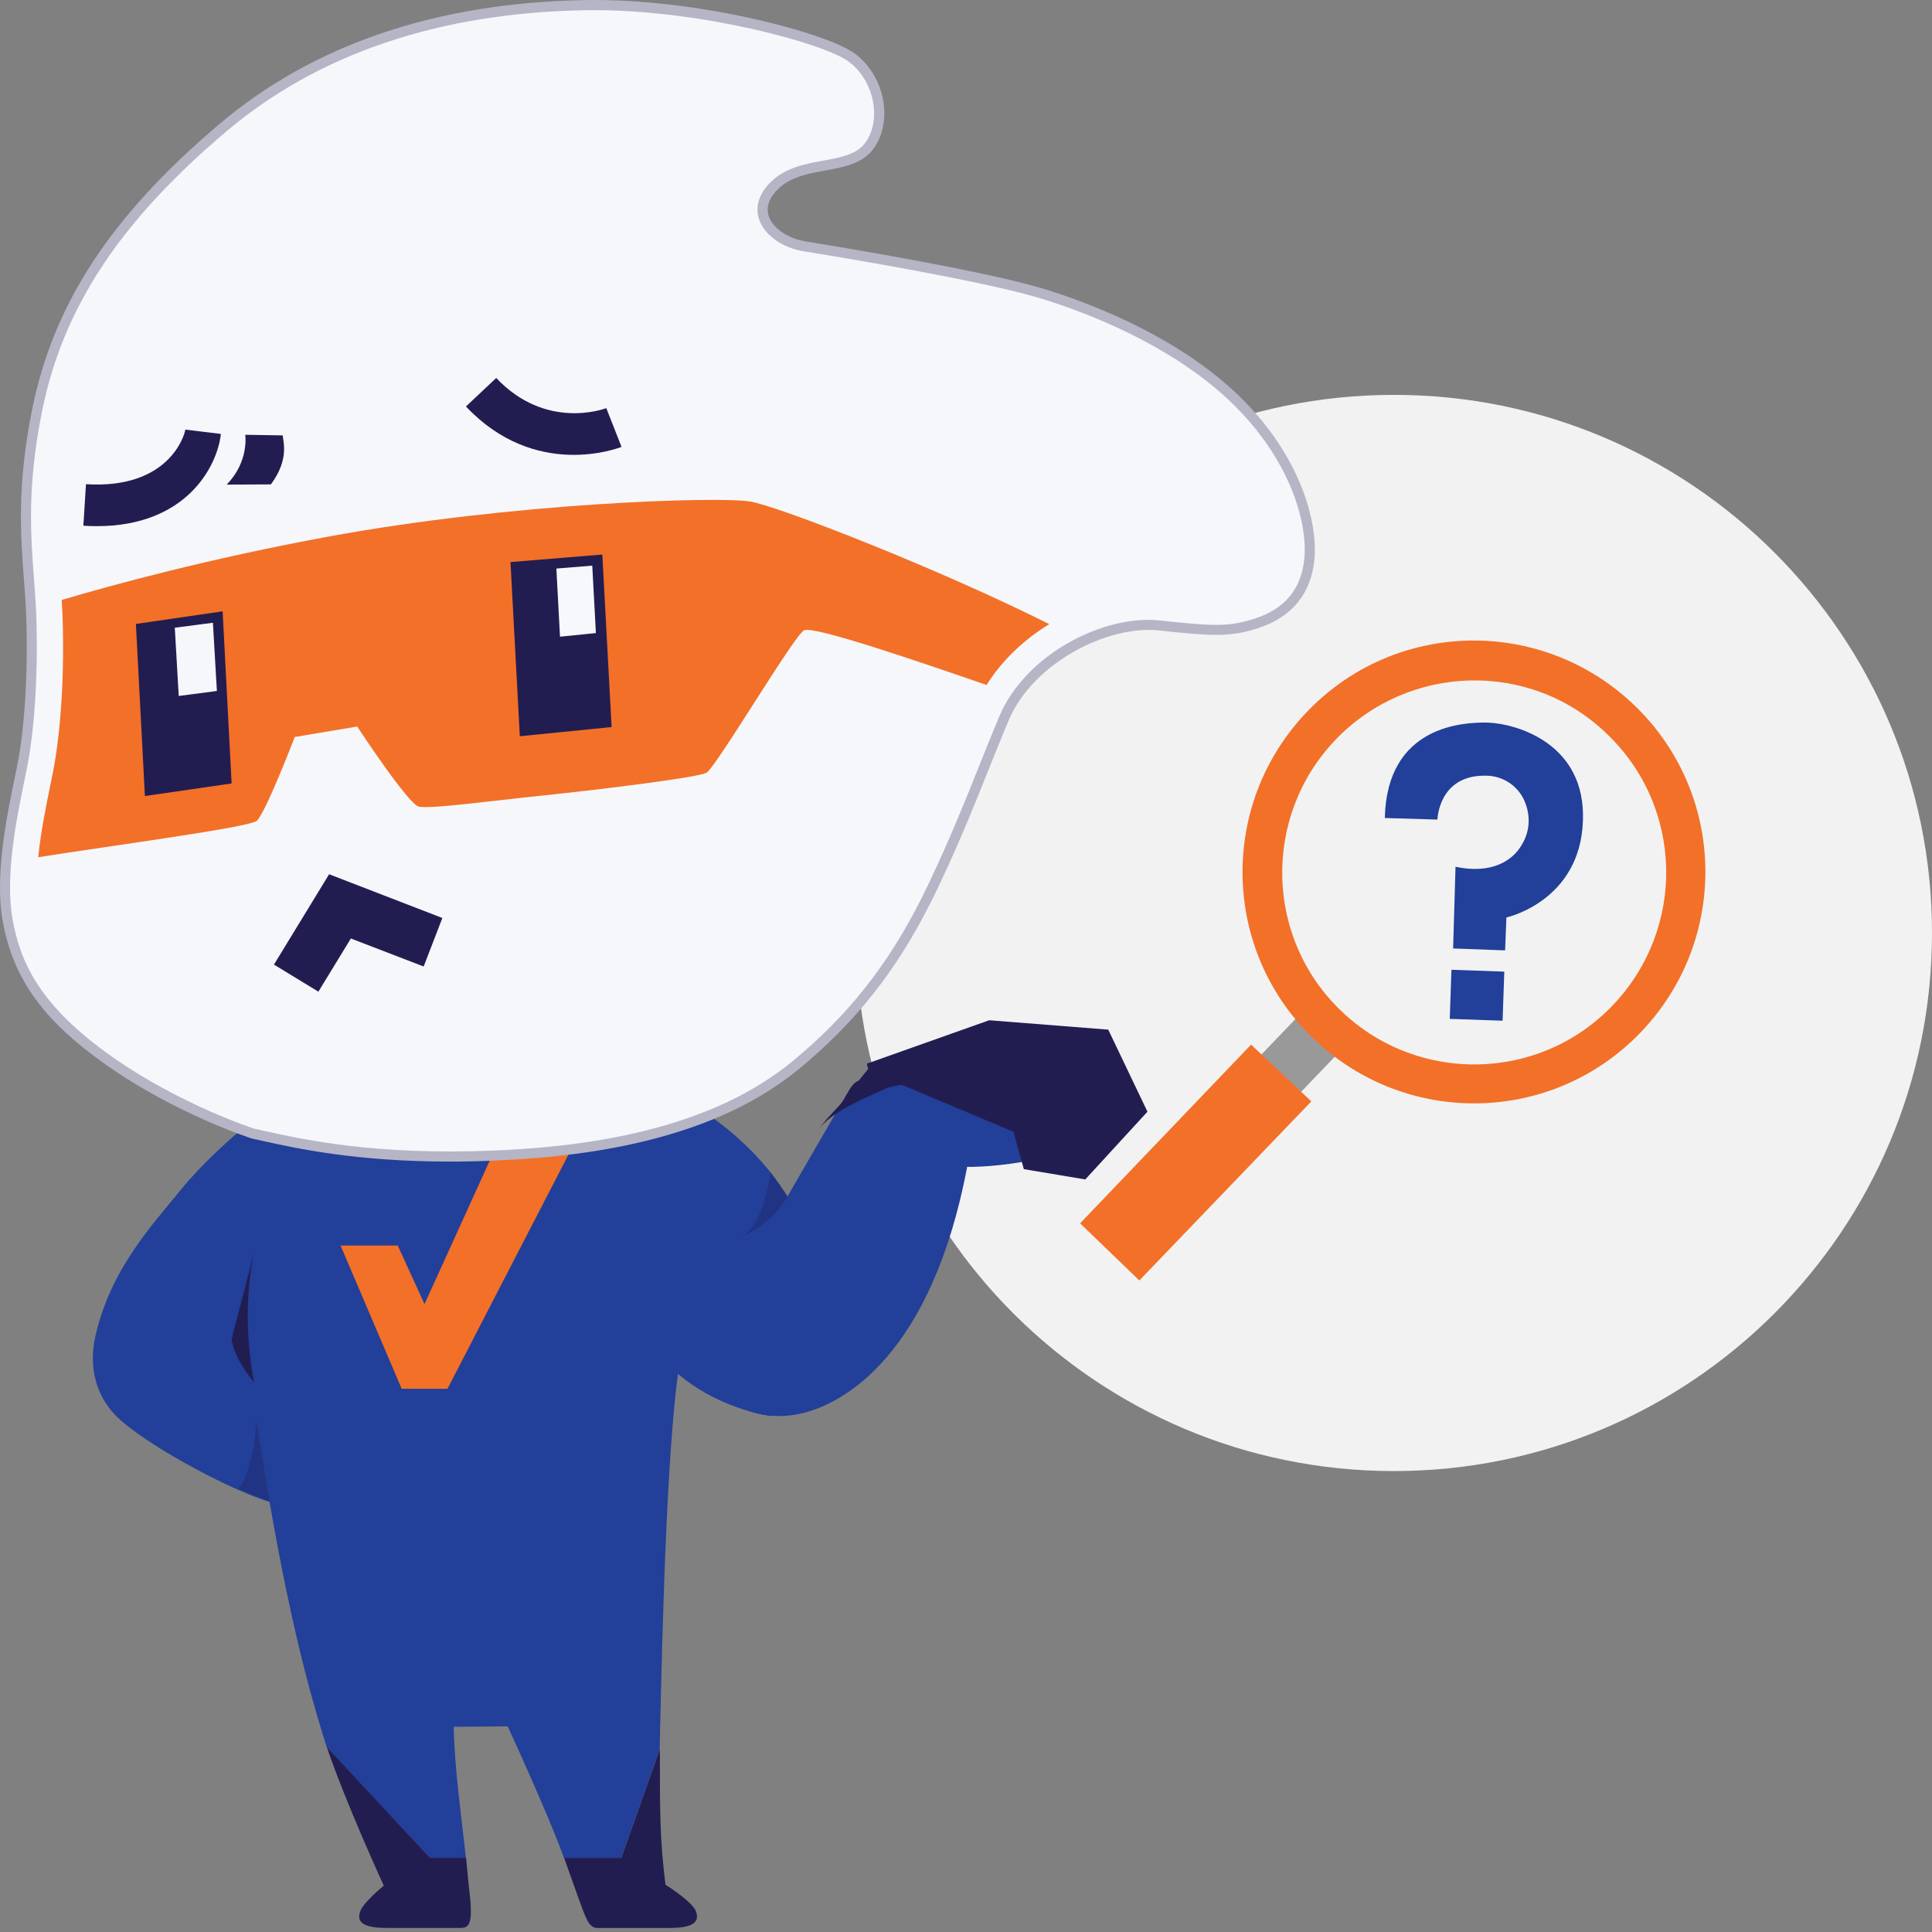 <svg width="88" height="88" viewBox="0 0 88 88" fill="none" xmlns="http://www.w3.org/2000/svg">
<rect x="0" y="0" width="88" height="88" fill="#808080" stroke="none"/>
<g clip-path="url(#clip0_1757_16055)">
<path d="M63.49 67.005C77.026 67.005 88 56.032 88 42.495C88 28.959 77.026 17.986 63.49 17.986C49.953 17.986 38.98 28.959 38.98 42.495C38.98 56.032 49.953 67.005 63.49 67.005Z" fill="#F2F2F2"/>
<path d="M30.883 51.178C28.571 51.973 25.669 52.504 21.983 52.653C16.467 52.873 12.757 51.852 10.992 51.458C10.992 51.458 9.419 52.729 8.173 54.27C6.927 55.811 5.036 57.807 4.345 60.86C4.015 62.309 4.381 63.745 5.547 64.736C7.108 66.067 10.518 67.869 12.279 68.411C12.533 69.9 12.799 71.267 13.025 72.354C13.627 75.274 14.207 77.449 14.88 79.576L19.579 84.628H21.223C21.005 82.604 20.71 80.653 20.666 78.654L23.125 78.633C23.125 78.633 24.987 82.665 25.688 84.628H28.291L30.047 79.68C30.187 73.062 30.412 65.114 31.018 61.663C31.506 57.954 30.883 51.178 30.883 51.178Z" fill="#223F99"/>
<path d="M59.217 26.881L58.787 27.479C58.952 27.305 59.093 27.103 59.217 26.881Z" fill="#F9FAFA"/>
<path d="M59.224 26.863L58.794 27.461C58.959 27.289 59.098 27.087 59.224 26.863Z" fill="#F9FAFA"/>
<path d="M17.481 85.892C17.481 85.892 16.59 86.602 16.414 87.046C16.162 87.682 16.831 87.815 17.63 87.815H20.948C21.365 87.815 21.562 87.675 21.381 86.15C21.342 85.832 21.291 85.283 21.23 84.623H19.585L14.884 79.572C15.729 82.077 17.481 85.892 17.481 85.892Z" fill="#221D51"/>
<path d="M30.313 85.848C30.313 85.848 31.52 86.599 31.694 87.046C31.946 87.682 31.277 87.817 30.478 87.817H27.217C26.801 87.817 26.686 87.384 26.24 86.153C26.093 85.747 25.999 85.472 25.695 84.625H28.298L30.054 79.677C30.075 80.341 30.018 82.578 30.155 84.316C30.208 85.01 30.313 85.848 30.313 85.848Z" fill="#221D51"/>
<path d="M22.404 52.651L19.336 59.399L18.118 56.733H15.512L18.296 63.257H20.382L26.013 52.358C24.916 52.497 23.739 52.596 22.464 52.646C22.441 52.648 22.423 52.648 22.404 52.651Z" fill="#F37028"/>
<path d="M30.883 51.174L31.204 50.12C31.204 50.12 35.676 52.396 36.949 56.946C38.222 61.496 35.117 64.498 35.117 64.498C35.117 64.498 28.685 63.713 28.31 57.145L30.883 51.174Z" fill="#223F99"/>
<path d="M35.444 55.231C34.215 56.562 31.939 56.63 31.698 57.242C31.337 58.155 30.995 59.541 31.366 61.018C32.014 63.6 34.121 64.864 36.381 64.406C38.501 63.976 42.447 61.62 44.054 53.148C44.054 53.148 45.039 53.18 46.548 52.928C49.93 52.358 49.964 49.608 49.3 49.514C48.867 49.454 48.125 49.328 46.614 49.498C45.801 49.587 44.869 49.019 44.146 48.973C42.078 48.84 40.395 48.083 39.044 49.404L38.566 49.837L35.444 55.231Z" fill="#223F99"/>
<path d="M39.543 48.689C39.461 48.419 39.5 48.442 39.5 48.442L45.057 46.471L50.479 46.899L52.265 50.636L49.433 53.722L46.635 53.253L46.161 51.549L41.084 49.415C41.084 49.415 40.594 49.45 40.232 49.633C39.749 49.875 37.81 50.604 37.256 51.501C37.599 50.943 38.272 50.377 38.442 50.081C38.623 49.768 38.797 49.326 39.11 49.225L39.543 48.689Z" fill="#221D51"/>
<path d="M56.414 18.338C53.838 15.762 49.985 14.1 47.2 13.301C44.416 12.502 38.105 11.462 36.651 11.226C35.2 10.99 34.013 9.715 35.259 8.472C36.505 7.226 38.696 7.849 39.584 6.665C40.475 5.481 40.029 3.553 38.813 2.637C37.597 1.719 31.643 0.148 26.636 0.237C21.628 0.327 15.377 1.391 10.133 5.836C4.889 10.28 2.577 14.278 1.691 18.693C0.8 23.108 1.336 25.597 1.423 28.056C1.512 30.515 1.363 33.151 1.006 34.928C0.651 36.705 -0.061 39.697 0.353 41.948C0.77 44.199 1.835 46.125 5.004 48.346C8.175 50.569 11.521 51.636 11.521 51.636C11.635 51.662 11.759 51.689 11.889 51.717C13.655 52.108 16.936 52.864 22.454 52.642C26.141 52.495 29.038 51.964 31.355 51.167C32.676 50.714 33.807 50.176 34.778 49.569C35.296 49.246 35.772 48.907 36.207 48.552C38.875 46.358 40.679 44.018 42.193 40.996C42.467 40.449 42.717 39.92 42.953 39.4C44.027 37.057 44.794 34.967 45.717 32.759C46.843 30.064 50.307 28.226 52.799 28.494C55.288 28.761 55.998 28.791 57.214 28.404C58.429 28.02 59.494 27.159 59.643 25.441C59.792 23.731 58.993 20.914 56.414 18.338Z" fill="#F6F7FB"/>
<path d="M20.508 52.909C16.21 52.909 13.49 52.305 11.94 51.961L11.841 51.938C11.727 51.916 11.615 51.891 11.509 51.868L11.473 51.858C11.418 51.842 8.038 50.75 4.873 48.531C1.991 46.509 0.617 44.616 0.129 41.987C-0.253 39.915 0.301 37.222 0.667 35.441C0.708 35.244 0.747 35.056 0.782 34.88C1.127 33.164 1.285 30.552 1.194 28.061C1.175 27.52 1.134 26.982 1.091 26.412C0.937 24.397 0.766 22.112 1.466 18.643C2.43 13.836 5.059 9.832 9.984 5.657C14.268 2.028 19.867 0.125 26.631 0.004C31.845 -0.088 37.739 1.536 38.95 2.449C40.315 3.477 40.704 5.55 39.768 6.798C39.269 7.462 38.419 7.615 37.595 7.766C36.807 7.908 35.992 8.057 35.422 8.629C35.026 9.023 34.883 9.442 35.012 9.836C35.19 10.388 35.88 10.864 36.688 10.995C38.483 11.286 44.547 12.295 47.264 13.076C48.652 13.475 53.424 15.018 56.577 18.171C59.245 20.836 60.019 23.76 59.872 25.455C59.735 27.03 58.839 28.125 57.285 28.617C56.041 29.013 55.32 28.988 52.776 28.715C50.466 28.468 47.042 30.179 45.929 32.842C45.611 33.602 45.307 34.364 45.011 35.099C44.45 36.501 43.869 37.95 43.163 39.489C42.902 40.064 42.653 40.59 42.399 41.092C40.832 44.22 38.968 46.571 36.354 48.721C35.914 49.081 35.424 49.429 34.9 49.756C33.888 50.388 32.72 50.933 31.43 51.377C28.928 52.239 25.997 52.724 22.464 52.864C21.779 52.898 21.127 52.909 20.508 52.909ZM27.055 0.462C26.915 0.462 26.778 0.464 26.64 0.466C19.986 0.585 14.482 2.449 10.282 6.01C5.439 10.115 2.858 14.04 1.915 18.736C1.228 22.144 1.398 24.395 1.549 26.38C1.592 26.955 1.633 27.497 1.652 28.044C1.743 30.568 1.581 33.222 1.23 34.969C1.196 35.145 1.157 35.333 1.116 35.532C0.756 37.279 0.214 39.919 0.578 41.902C0.917 43.727 1.702 45.747 5.135 48.154C8.242 50.331 11.557 51.403 11.589 51.414L11.605 51.416C11.709 51.439 11.818 51.465 11.935 51.487L12.036 51.51C13.79 51.9 17.055 52.626 22.443 52.408C25.93 52.268 28.82 51.792 31.277 50.945C32.536 50.512 33.672 49.983 34.655 49.369C35.163 49.053 35.635 48.717 36.06 48.369C38.623 46.262 40.45 43.954 41.986 40.888C42.236 40.391 42.483 39.871 42.742 39.299C43.443 37.769 44.022 36.327 44.581 34.93C44.876 34.193 45.183 33.43 45.501 32.665C46.726 29.737 50.342 27.992 52.819 28.26C55.325 28.53 55.97 28.553 57.14 28.18C58.526 27.742 59.291 26.81 59.412 25.416C59.551 23.82 58.805 21.049 56.25 18.494C53.174 15.419 48.494 13.905 47.134 13.514C44.441 12.742 38.398 11.734 36.61 11.446C35.623 11.286 34.803 10.695 34.57 9.976C34.389 9.415 34.574 8.822 35.092 8.304C35.765 7.631 36.69 7.464 37.508 7.315C38.277 7.175 39.005 7.043 39.397 6.523C40.178 5.485 39.825 3.683 38.671 2.816C37.569 1.984 31.991 0.462 27.055 0.462Z" fill="#B5B5C6"/>
<path d="M14.965 24.44C9.51 25.446 5.169 26.627 2.81 27.328C2.824 27.552 2.836 27.777 2.847 28.003C2.943 30.653 2.776 33.345 2.405 35.207C2.371 35.383 2.332 35.573 2.291 35.77C2.103 36.691 1.862 37.872 1.739 39.045C5.123 38.511 11.404 37.68 11.706 37.38C12.123 36.963 13.426 33.568 13.426 33.568L16.27 33.093C16.27 33.093 18.621 36.682 19.093 36.746C19.746 36.835 21.923 36.528 24.767 36.23C27.611 35.933 31.724 35.415 32.168 35.205C32.585 35.008 36.196 28.885 36.631 28.706C37.111 28.509 41.849 30.135 44.938 31.2C45.65 30.057 46.664 29.118 47.793 28.429C42.818 25.929 35.438 23.046 34.16 22.842C32.683 22.604 23.318 22.902 14.965 24.44Z" fill="#F37028"/>
<path d="M6.6 36.258L6.19 28.42L10.14 27.845L10.55 35.685L6.6 36.258Z" fill="#221D51"/>
<path d="M8.141 31.701L7.962 28.592L9.698 28.365L9.879 31.472L8.141 31.701Z" fill="#F6F7FB"/>
<path d="M23.677 33.535L23.252 25.601L27.435 25.258L27.858 33.116L23.677 33.535Z" fill="#221D51"/>
<path d="M25.507 29L25.342 25.897L26.977 25.764L27.142 28.835L25.507 29Z" fill="#F6F8FC"/>
<path d="M27.616 18.59L28.31 20.355C28.152 20.417 24.378 21.864 21.223 18.514L22.603 17.216C24.857 19.604 27.504 18.631 27.616 18.59Z" fill="#221D51"/>
<path d="M4.409 23.966C4.212 23.966 4.008 23.959 3.797 23.946L3.916 22.054C7.679 22.29 8.402 19.849 8.441 19.568L10.062 19.765C9.893 21.262 8.478 23.966 4.409 23.966Z" fill="#221D51"/>
<path d="M12.338 22.064L10.323 22.073C11.351 21.029 11.173 19.811 11.171 19.804L12.876 19.831C12.908 20.159 13.169 20.939 12.338 22.064Z" fill="#221D51"/>
<path d="M14.502 45.17L12.478 43.936L14.99 39.821L20.149 41.813L19.297 44.023L15.981 42.747L14.502 45.17Z" fill="#221D51"/>
<path opacity="0.31" d="M35.868 54.496C35.868 54.496 35.346 53.704 35.092 53.395C35.092 53.395 34.771 56.275 33.466 56.41C33.468 56.41 34.92 56.133 35.868 54.496Z" fill="#221D51"/>
<path opacity="0.31" d="M12.277 68.393C12.277 68.393 12.08 67.216 11.67 64.674C11.571 67.028 10.866 67.814 10.866 67.814L12.277 68.393Z" fill="#221D51"/>
<path d="M11.571 57.07C11.571 57.07 10.93 59.591 11.571 62.955C10.586 61.778 10.55 60.981 10.55 60.981L11.571 57.07Z" fill="#221D51"/>
<path d="M59.165 46.248L53.832 51.816L55.624 53.532L60.957 47.965L59.165 46.248Z" fill="#999999"/>
<path d="M74.428 32.109C70.215 28.081 63.556 28.214 59.529 32.425C55.501 36.636 55.634 43.297 59.844 47.325C64.058 51.352 70.716 51.219 74.744 47.009C78.772 42.795 78.639 36.137 74.428 32.109ZM73.464 45.784C70.126 49.289 64.575 49.383 61.104 46.061C57.598 42.722 57.504 37.172 60.827 33.7C64.149 30.229 69.7 30.05 73.187 33.423C76.691 36.764 76.803 42.28 73.464 45.784Z" fill="#F37028"/>
<path d="M49.197 55.721L51.895 58.323L59.73 50.166L56.985 47.581L49.197 55.721Z" fill="#F37028"/>
<path d="M63.076 37.259L65.473 37.33C65.473 37.33 65.521 35.306 67.653 35.331C68.487 35.322 69.231 35.841 69.501 36.641C69.73 37.305 69.654 37.989 69.247 38.587C68.828 39.233 67.893 39.819 66.297 39.48L66.188 43.201L68.555 43.288L68.615 41.79C68.615 41.79 71.976 41.055 72.1 37.389C72.235 33.877 69.102 32.961 67.756 32.913C66.7 32.897 63.174 33.009 63.076 37.259Z" fill="#223F99"/>
<path d="M66.112 44.172L66.034 46.408L68.441 46.492L68.519 44.257L66.112 44.172Z" fill="#223F99"/>
</g>
<defs>
<clipPath id="clip0_1757_16055">
<rect width="88" height="88" fill="white"/>
</clipPath>
</defs>
</svg>
